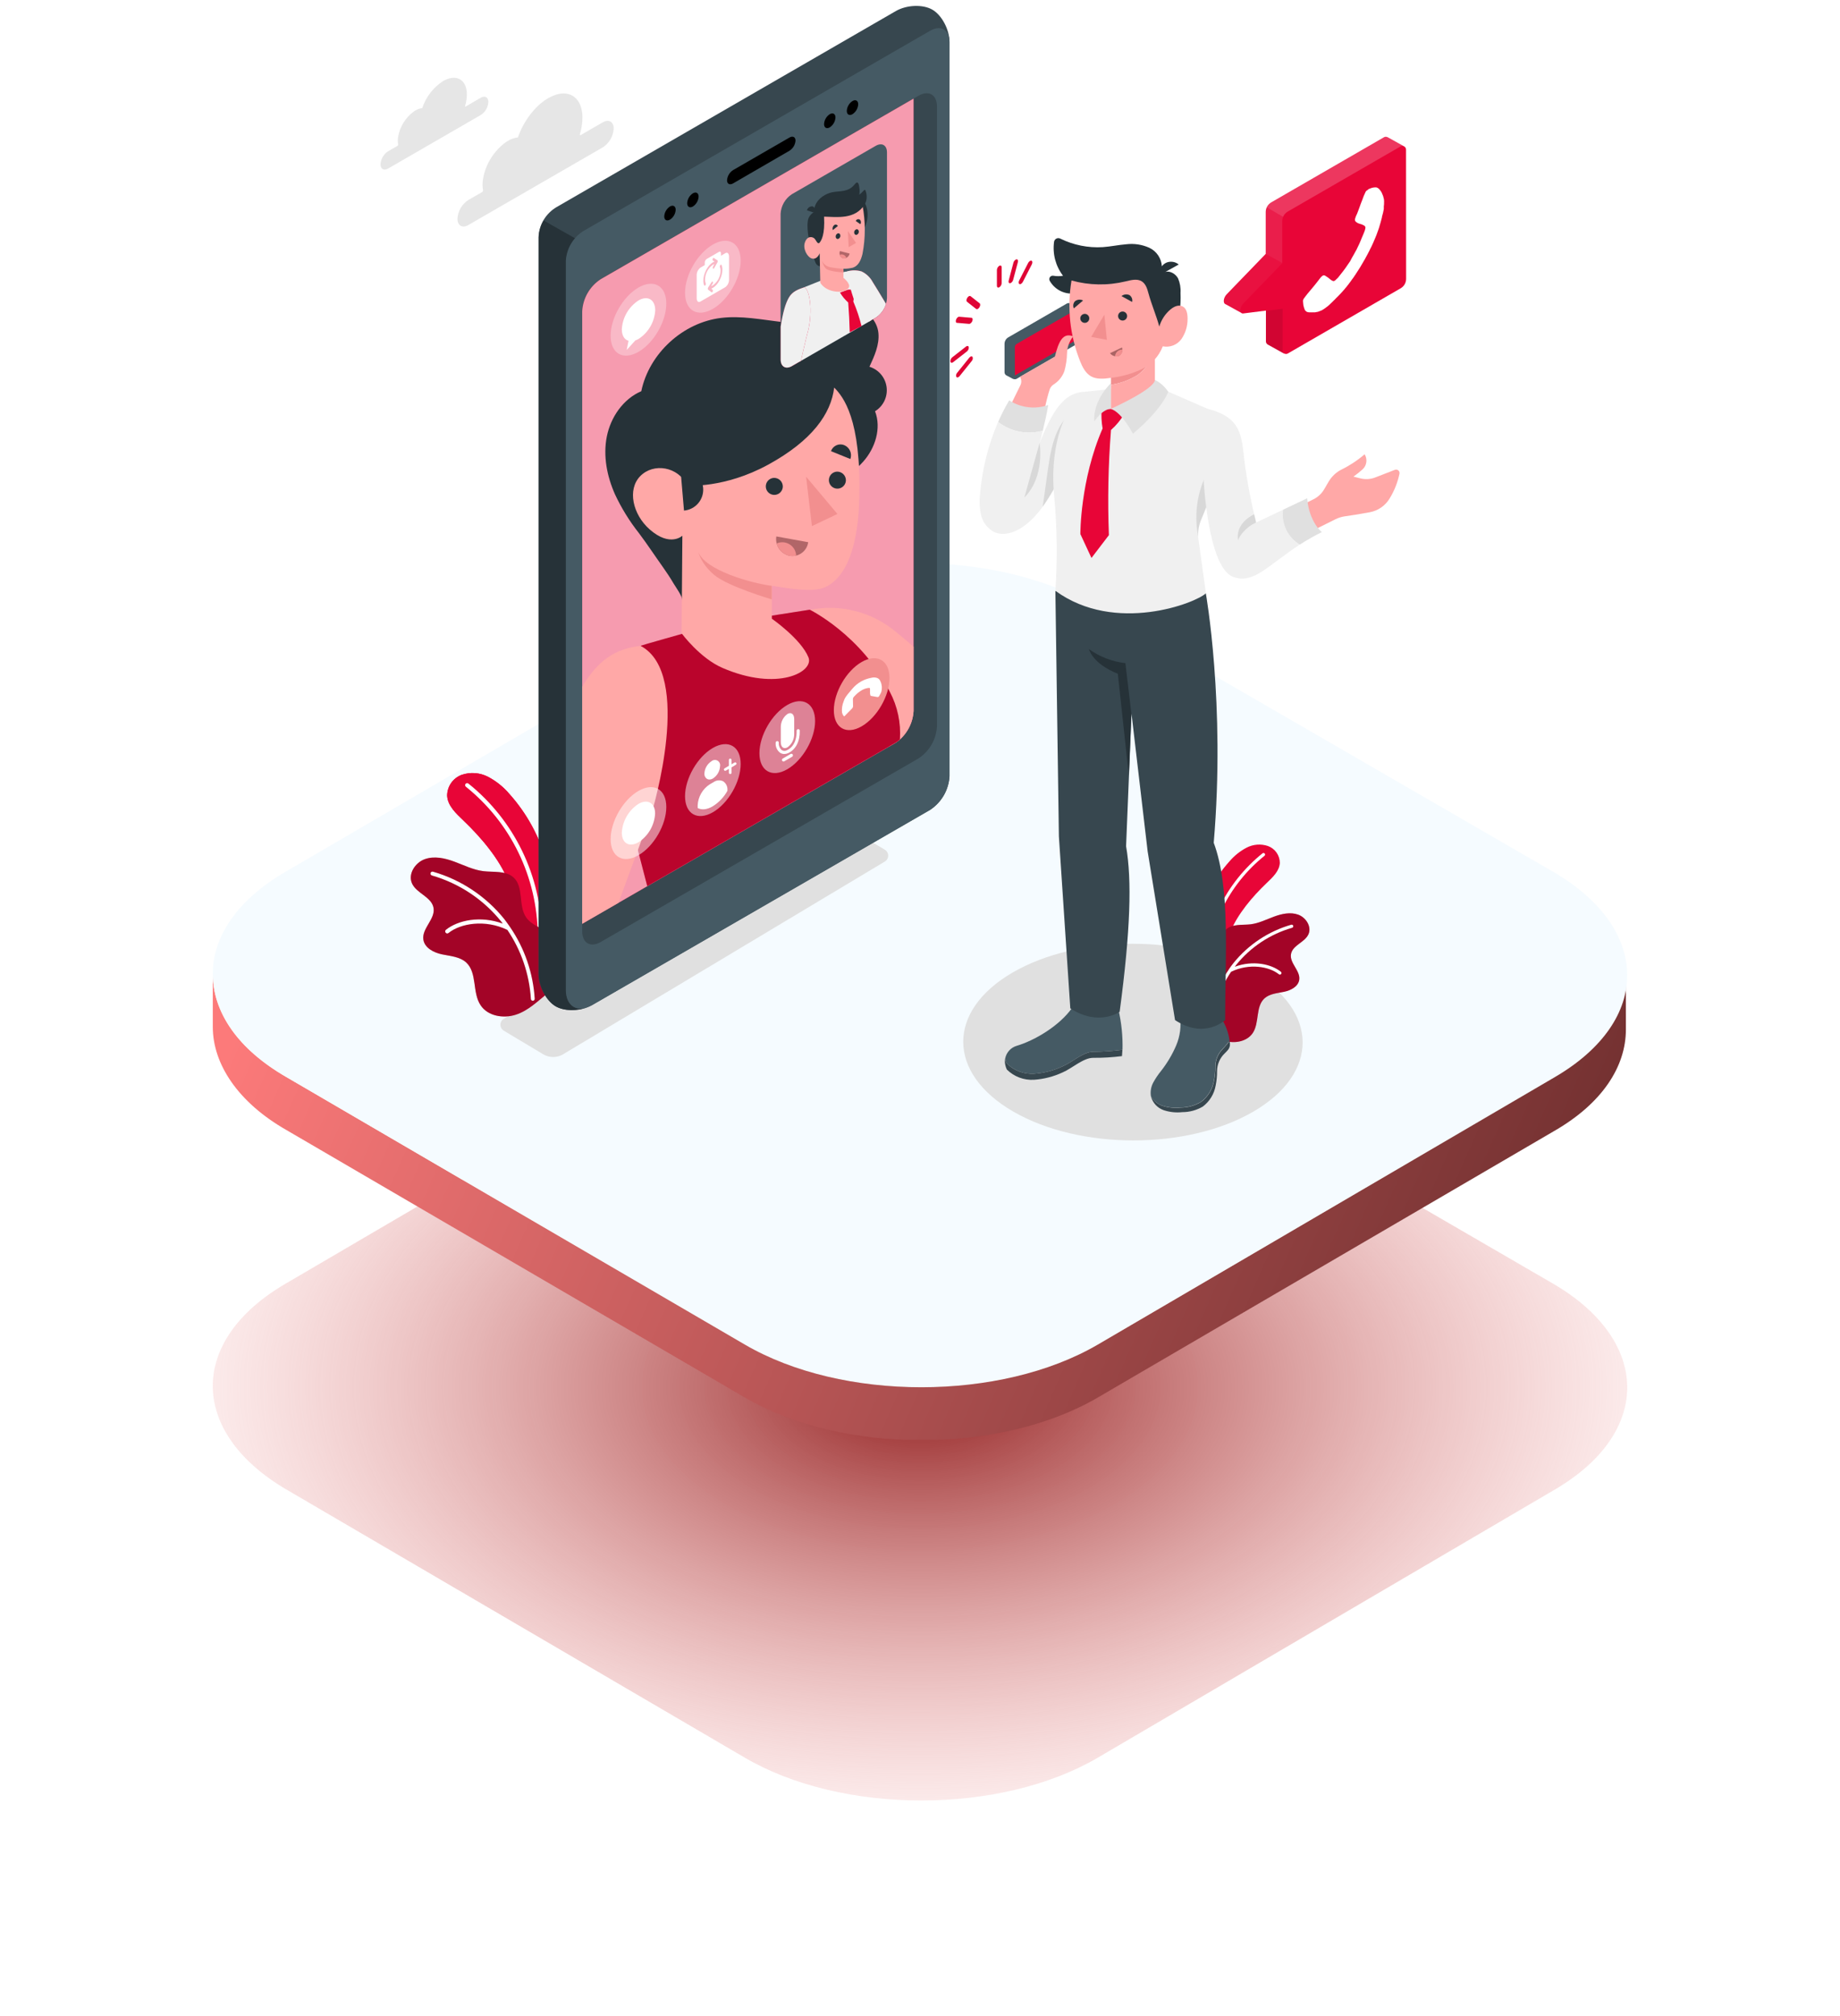 <svg width="294" height="322" viewBox="0 0 294 322" fill="none" xmlns="http://www.w3.org/2000/svg">
<g filter="url(#filter0_f_419_2597)">
<path d="M248.216 205.057C263.787 214.172 263.998 228.798 248.426 237.913L175.408 280.732C159.836 289.847 134.585 289.847 119.013 280.732L45.785 237.913C30.213 228.798 30.002 214.172 45.574 205.057L118.382 162.449C133.953 153.335 159.205 153.335 174.776 162.449L248.216 205.057Z" fill="url(#paint0_radial_419_2597)"/>
</g>
<g clip-path="url(#clip0_419_2597)">
<path d="M248.216 172.039L175.408 214.75C159.836 223.842 134.585 223.842 119.013 214.75L45.784 172.039C37.998 167.599 34 161.679 34 155.547V164.005C34 169.925 37.998 176.057 45.784 180.497L119.013 223.208C134.585 232.3 159.836 232.3 175.408 223.208L248.216 180.708C256.002 176.268 259.79 170.348 259.79 164.427V155.97C259.79 161.679 256.002 167.599 248.216 172.039Z" fill="url(#paint1_linear_419_2597)"/>
<path d="M248.216 139.266C263.787 148.358 263.998 162.947 248.426 172.039L175.407 214.751C159.836 223.843 134.584 223.843 119.013 214.751L45.783 172.039C30.212 162.947 30.001 148.358 45.573 139.266L118.381 96.766C133.953 87.674 159.204 87.674 174.776 96.766L248.216 139.266Z" fill="#F5FBFF"/>
</g>
<path d="M87.609 15.667C85.48 16.898 83.639 19.374 82.754 21.945C82.191 22.008 81.65 22.195 81.168 22.492L80.826 22.702C78.903 24.113 77.597 26.211 77.179 28.56C77.075 29.163 77.075 29.78 77.179 30.384C77.184 30.442 77.173 30.5 77.147 30.552C77.121 30.604 77.082 30.648 77.033 30.68L74.826 31.943C74.322 32.272 73.903 32.715 73.602 33.236C73.301 33.757 73.127 34.342 73.094 34.943C73.094 36.046 73.878 36.492 74.84 35.936L96.322 23.532C96.827 23.204 97.248 22.762 97.549 22.24C97.85 21.719 98.023 21.133 98.054 20.532C98.054 19.428 97.27 18.986 96.312 19.542L92.793 21.571C92.683 21.635 92.611 21.571 92.652 21.416C92.974 20.393 93.107 19.319 93.044 18.248C92.811 15.339 90.659 14.145 88.029 15.453C87.878 15.517 87.742 15.59 87.609 15.667Z" fill="#E6E6E6"/>
<path d="M70.819 12.932C69.24 13.953 68.058 15.482 67.468 17.267C67.08 17.31 66.707 17.438 66.374 17.641C66.292 17.687 66.213 17.737 66.137 17.792C64.806 18.764 63.902 20.213 63.616 21.835C63.545 22.25 63.545 22.674 63.616 23.089C63.619 23.129 63.612 23.17 63.594 23.206C63.577 23.242 63.549 23.273 63.515 23.294L61.997 24.17C61.65 24.397 61.36 24.702 61.153 25.062C60.945 25.422 60.825 25.825 60.803 26.239C60.803 27.001 61.345 27.306 62.006 26.923L76.832 18.362C77.18 18.135 77.469 17.829 77.676 17.469C77.884 17.11 78.004 16.706 78.026 16.292C78.026 15.53 77.484 15.225 76.823 15.608L74.416 17.008C74.338 17.053 74.288 17.008 74.315 16.903C74.538 16.196 74.629 15.454 74.584 14.714C74.425 12.709 72.939 11.883 71.111 12.786L70.819 12.932Z" fill="#E6E6E6"/>
<path d="M80.466 164.598L86.789 168.382C87.271 168.672 87.823 168.825 88.385 168.825C88.947 168.825 89.499 168.672 89.98 168.382L141.391 137.596C141.552 137.497 141.684 137.36 141.776 137.196C141.868 137.032 141.916 136.847 141.916 136.659C141.916 136.471 141.868 136.286 141.776 136.122C141.684 135.958 141.552 135.82 141.391 135.722L135.05 131.938C134.568 131.648 134.017 131.495 133.454 131.495C132.892 131.495 132.341 131.648 131.859 131.938L80.466 162.738C80.309 162.837 80.179 162.974 80.089 163.137C79.999 163.3 79.952 163.482 79.952 163.668C79.952 163.854 79.999 164.037 80.089 164.199C80.179 164.362 80.309 164.499 80.466 164.598V164.598Z" fill="#E0E0E0"/>
<path d="M200.133 155.335C210.755 161.471 210.814 171.414 200.26 177.546C189.707 183.678 172.538 183.682 161.915 177.546C151.293 171.41 151.234 161.471 161.788 155.335C172.342 149.199 189.51 149.203 200.133 155.335Z" fill="#E0E0E0"/>
<path d="M74.042 131.045C72.87 129.923 71.525 128.697 71.443 127.074C71.448 126.348 71.674 125.641 72.091 125.047C72.508 124.454 73.096 124.001 73.778 123.751C74.464 123.519 75.191 123.427 75.914 123.482C76.637 123.537 77.341 123.737 77.985 124.07C79.268 124.748 80.411 125.662 81.355 126.764C84.193 129.918 86.247 133.697 87.351 137.794C88.456 141.89 88.578 146.19 87.71 150.343C87.591 150.89 87.409 151.496 86.916 151.756C86.132 152.171 85.239 151.442 84.701 150.735C83.534 149.186 82.653 147.441 82.098 145.583C81.642 144.01 81.842 142.278 81.25 140.796C79.8 137.163 76.832 133.712 74.042 131.045Z" fill="#E80537"/>
<path d="M74.042 131.045C72.87 129.923 71.525 128.697 71.443 127.074C71.448 126.348 71.674 125.641 72.091 125.047C72.508 124.454 73.096 124.001 73.778 123.751C74.464 123.519 75.191 123.427 75.914 123.482C76.637 123.537 77.341 123.737 77.985 124.07C79.268 124.748 80.411 125.662 81.355 126.764C84.193 129.918 86.247 133.697 87.351 137.794C88.456 141.89 88.578 146.19 87.71 150.343C87.591 150.89 87.409 151.496 86.916 151.756C86.132 152.171 85.239 151.442 84.701 150.735C83.534 149.186 82.653 147.441 82.098 145.583C81.642 144.01 81.842 142.278 81.25 140.796C79.8 137.163 76.832 133.712 74.042 131.045Z" fill="#E80537"/>
<path d="M86.232 149.636C86.191 149.636 86.15 149.628 86.112 149.612C86.075 149.596 86.04 149.573 86.011 149.543C85.983 149.514 85.96 149.479 85.945 149.441C85.929 149.403 85.922 149.362 85.922 149.321C85.884 144.772 84.834 140.288 82.848 136.195C80.863 132.102 77.992 128.502 74.443 125.656C74.409 125.63 74.38 125.597 74.359 125.56C74.337 125.523 74.324 125.482 74.319 125.439C74.314 125.397 74.317 125.354 74.329 125.313C74.341 125.271 74.361 125.233 74.388 125.2C74.415 125.167 74.448 125.139 74.485 125.118C74.522 125.098 74.563 125.085 74.606 125.08C74.648 125.075 74.691 125.079 74.732 125.091C74.773 125.103 74.811 125.123 74.844 125.15C78.468 128.055 81.4 131.731 83.426 135.91C85.453 140.089 86.523 144.667 86.561 149.312C86.562 149.355 86.554 149.398 86.538 149.438C86.522 149.479 86.498 149.515 86.467 149.545C86.436 149.576 86.399 149.6 86.359 149.615C86.319 149.631 86.275 149.638 86.232 149.636V149.636Z" fill="white"/>
<path d="M82.389 162.073C80.415 162.707 77.939 162.292 76.795 160.559C75.427 158.526 76.289 155.39 74.488 153.721C73.481 152.809 71.999 152.709 70.663 152.435C69.328 152.162 67.846 151.419 67.645 150.069C67.381 148.282 69.578 146.796 69.273 145.013C68.967 143.231 66.537 142.707 65.822 141.075C65.17 139.588 66.323 137.788 67.855 137.231C69.387 136.675 71.087 137.058 72.61 137.623C74.133 138.189 75.614 138.936 77.228 139.137C78.842 139.338 80.848 139.014 82.079 140.167C83.729 141.708 82.786 144.649 84.058 146.509C84.915 147.758 86.524 148.191 87.755 149.066C88.52 149.622 89.141 150.353 89.566 151.197C89.991 152.042 90.208 152.976 90.198 153.922C90.157 155.969 89.082 157.45 87.531 158.626C85.89 159.903 84.445 161.416 82.389 162.073Z" fill="#E80537"/>
<path opacity="0.3" d="M82.389 162.073C80.415 162.707 77.939 162.292 76.795 160.559C75.427 158.526 76.289 155.39 74.488 153.721C73.481 152.809 71.999 152.709 70.663 152.435C69.328 152.162 67.846 151.419 67.645 150.069C67.381 148.282 69.578 146.796 69.273 145.013C68.967 143.231 66.537 142.707 65.822 141.075C65.17 139.588 66.323 137.788 67.855 137.231C69.387 136.675 71.087 137.058 72.61 137.623C74.133 138.189 75.614 138.936 77.228 139.137C78.842 139.338 80.848 139.014 82.079 140.167C83.729 141.708 82.786 144.649 84.058 146.509C84.915 147.758 86.524 148.191 87.755 149.066C88.52 149.622 89.141 150.353 89.566 151.197C89.991 152.042 90.208 152.976 90.198 153.922C90.157 155.969 89.082 157.45 87.531 158.626C85.89 159.903 84.445 161.416 82.389 162.073Z" fill="black"/>
<path d="M81.5 148.073L81.477 148.041C81.181 147.612 80.875 147.188 80.565 146.783C77.644 143.163 73.681 140.528 69.213 139.233C69.173 139.217 69.129 139.209 69.085 139.211C69.041 139.213 68.998 139.224 68.959 139.243C68.92 139.263 68.885 139.29 68.857 139.324C68.828 139.357 68.808 139.396 68.796 139.438C68.783 139.481 68.78 139.525 68.786 139.568C68.792 139.612 68.807 139.653 68.83 139.691C68.853 139.728 68.884 139.76 68.92 139.785C68.956 139.81 68.997 139.827 69.04 139.835C73.384 141.093 77.237 143.655 80.077 147.175C80.164 147.284 80.242 147.407 80.328 147.517C76.79 146.217 73.18 146.956 71.256 148.506C71.221 148.532 71.192 148.564 71.171 148.602C71.15 148.639 71.137 148.681 71.132 148.724C71.128 148.767 71.133 148.81 71.146 148.851C71.16 148.892 71.181 148.93 71.21 148.962C71.236 148.997 71.268 149.026 71.305 149.048C71.343 149.069 71.384 149.083 71.427 149.088C71.47 149.092 71.513 149.088 71.555 149.075C71.596 149.062 71.634 149.04 71.666 149.012C73.572 147.476 77.506 146.792 81.071 148.52C83.289 151.793 84.586 155.601 84.828 159.548C84.832 159.627 84.867 159.701 84.925 159.755C84.982 159.809 85.059 159.84 85.138 159.839V159.839C85.179 159.838 85.219 159.828 85.257 159.81C85.294 159.793 85.327 159.768 85.355 159.737C85.382 159.707 85.404 159.671 85.417 159.632C85.431 159.593 85.437 159.552 85.434 159.511C85.181 155.413 83.822 151.46 81.5 148.073Z" fill="white"/>
<path d="M202.389 141.038C203.342 140.126 204.431 139.132 204.495 137.819C204.493 137.23 204.31 136.657 203.972 136.175C203.633 135.693 203.156 135.327 202.603 135.125C202.046 134.935 201.456 134.86 200.869 134.905C200.282 134.95 199.71 135.113 199.188 135.384C198.145 135.931 197.217 136.672 196.453 137.568C194.146 140.128 192.476 143.197 191.579 146.524C190.682 149.851 190.584 153.343 191.292 156.716C191.314 156.942 191.382 157.161 191.494 157.359C191.605 157.557 191.757 157.729 191.94 157.865C192.578 158.202 193.307 157.609 193.736 157.035C194.684 155.777 195.399 154.36 195.847 152.85C196.23 151.578 196.056 150.169 196.535 148.97C197.716 146.007 200.123 143.203 202.389 141.038Z" fill="#E80537"/>
<path d="M192.492 156.124C192.56 156.124 192.625 156.097 192.673 156.049C192.721 156.001 192.748 155.936 192.748 155.869C192.778 152.177 193.631 148.538 195.242 145.217C196.854 141.896 199.185 138.975 202.066 136.666C202.109 136.622 202.135 136.563 202.138 136.501C202.141 136.439 202.121 136.379 202.083 136.33C202.044 136.282 201.989 136.249 201.928 136.238C201.868 136.226 201.805 136.238 201.751 136.27C198.812 138.627 196.434 141.61 194.79 145C193.146 148.391 192.277 152.105 192.246 155.873C192.247 155.938 192.273 156.001 192.319 156.048C192.365 156.094 192.427 156.122 192.492 156.124V156.124Z" fill="white"/>
<path d="M195.614 166.212C197.219 166.728 199.23 166.39 200.173 164.986C201.263 163.336 200.584 160.792 202.042 159.456C202.863 158.713 204.062 158.635 205.147 158.412C206.232 158.189 207.426 157.591 207.595 156.497C207.809 155.043 206.027 153.839 206.278 152.394C206.528 150.949 208.493 150.525 209.077 149.203C209.606 147.995 208.667 146.532 207.426 146.085C206.186 145.638 204.805 145.943 203.57 146.399C202.334 146.855 201.131 147.466 199.822 147.626C198.514 147.785 196.886 147.525 195.888 148.465C194.547 149.714 195.313 152.112 194.279 153.612C193.586 154.624 192.282 154.979 191.283 155.681C190.661 156.132 190.157 156.725 189.812 157.412C189.467 158.098 189.291 158.857 189.3 159.625C189.332 161.284 190.212 162.483 191.461 163.441C192.779 164.453 193.968 165.684 195.614 166.212Z" fill="#E80537"/>
<path opacity="0.3" d="M195.614 166.212C197.219 166.728 199.23 166.39 200.173 164.986C201.263 163.336 200.584 160.792 202.042 159.456C202.863 158.713 204.062 158.635 205.147 158.412C206.232 158.189 207.426 157.591 207.595 156.497C207.809 155.043 206.027 153.839 206.278 152.394C206.528 150.949 208.493 150.525 209.077 149.203C209.606 147.995 208.667 146.532 207.426 146.085C206.186 145.638 204.805 145.943 203.57 146.399C202.334 146.855 201.131 147.466 199.822 147.626C198.514 147.785 196.886 147.525 195.888 148.465C194.547 149.714 195.313 152.112 194.279 153.612C193.586 154.624 192.282 154.979 191.283 155.681C190.661 156.132 190.157 156.725 189.812 157.412C189.467 158.098 189.291 158.857 189.3 159.625C189.332 161.284 190.212 162.483 191.461 163.441C192.779 164.453 193.968 165.684 195.614 166.212Z" fill="black"/>
<path d="M196.339 154.856V154.829C196.581 154.482 196.827 154.14 197.092 153.812C199.465 150.873 202.687 148.736 206.319 147.694C206.384 147.676 206.453 147.684 206.512 147.716C206.571 147.748 206.614 147.803 206.633 147.867C206.642 147.9 206.645 147.933 206.641 147.967C206.637 148 206.626 148.032 206.61 148.061C206.593 148.091 206.571 148.116 206.545 148.137C206.518 148.158 206.488 148.173 206.456 148.182C202.933 149.198 199.809 151.274 197.506 154.127C197.434 154.218 197.37 154.314 197.301 154.405C200.169 153.347 203.096 153.949 204.659 155.207C204.701 155.24 204.732 155.285 204.747 155.336C204.762 155.387 204.76 155.442 204.743 155.492C204.725 155.542 204.692 155.586 204.649 155.616C204.605 155.647 204.553 155.663 204.5 155.663C204.441 155.663 204.385 155.642 204.34 155.604C202.795 154.359 199.604 153.808 196.709 155.207C194.902 157.864 193.842 160.958 193.641 164.165C193.636 164.23 193.607 164.29 193.56 164.334C193.512 164.378 193.45 164.403 193.385 164.403V164.403C193.352 164.401 193.319 164.392 193.289 164.378C193.259 164.363 193.232 164.343 193.21 164.318C193.188 164.293 193.171 164.264 193.161 164.232C193.15 164.2 193.146 164.167 193.148 164.134C193.352 160.809 194.455 157.602 196.339 154.856V154.856Z" fill="white"/>
<path d="M159.668 42.456C159.878 42.333 160.047 42.456 160.047 42.675V45.232C160.04 45.363 160.002 45.49 159.936 45.604C159.87 45.717 159.778 45.813 159.668 45.884C159.459 46.007 159.29 45.884 159.29 45.67V43.112C159.297 42.981 159.335 42.853 159.401 42.739C159.467 42.625 159.558 42.528 159.668 42.456V42.456Z" fill="#E80537"/>
<path d="M154.803 47.316C154.846 47.286 154.897 47.271 154.949 47.271C155.001 47.271 155.052 47.286 155.095 47.316L156.531 48.446C156.668 48.556 156.645 48.843 156.486 49.089C156.426 49.188 156.343 49.271 156.244 49.331C156.201 49.36 156.15 49.376 156.098 49.376C156.046 49.376 155.995 49.36 155.952 49.331L154.516 48.2C154.379 48.09 154.398 47.803 154.562 47.557C154.622 47.459 154.705 47.376 154.803 47.316V47.316Z" fill="#E80537"/>
<path d="M153.117 50.616C153.17 50.592 153.228 50.583 153.286 50.589L155.219 50.757C155.401 50.757 155.465 51.003 155.36 51.272C155.296 51.438 155.181 51.58 155.032 51.678C154.975 51.715 154.908 51.732 154.84 51.728L152.907 51.564C152.729 51.564 152.666 51.318 152.77 51.049C152.832 50.868 152.954 50.715 153.117 50.616V50.616Z" fill="#E80537"/>
<path d="M155.063 56.971C155.195 56.894 155.323 56.898 155.391 56.999C155.436 57.112 155.447 57.237 155.423 57.356C155.398 57.476 155.34 57.586 155.255 57.673L153.331 60.067C153.279 60.133 153.216 60.188 153.144 60.231C153.012 60.309 152.884 60.304 152.811 60.204C152.767 60.09 152.757 59.966 152.781 59.846C152.806 59.727 152.863 59.617 152.948 59.529L154.872 57.136C154.925 57.07 154.99 57.014 155.063 56.971V56.971Z" fill="#E80537"/>
<path d="M154.421 55.307C154.603 55.207 154.763 55.261 154.794 55.453C154.803 55.583 154.779 55.713 154.726 55.832C154.673 55.952 154.591 56.056 154.489 56.137L152.296 57.846L152.232 57.892C152.05 57.997 151.89 57.942 151.858 57.746C151.849 57.616 151.872 57.485 151.925 57.366C151.979 57.246 152.061 57.142 152.164 57.062L154.352 55.353L154.421 55.307Z" fill="#E80537"/>
<path d="M164.569 41.681C164.604 41.656 164.645 41.64 164.687 41.633C164.73 41.626 164.773 41.628 164.815 41.64C164.974 41.704 164.997 41.964 164.865 42.228L163.438 45.014C163.373 45.147 163.272 45.259 163.146 45.337C163.11 45.361 163.07 45.377 163.027 45.384C162.985 45.391 162.942 45.389 162.9 45.378C162.74 45.314 162.718 45.05 162.854 44.786L164.277 42.005C164.34 41.87 164.442 41.758 164.569 41.681V41.681Z" fill="#E80537"/>
<path d="M162.281 41.471C162.321 41.448 162.366 41.432 162.413 41.425C162.609 41.393 162.709 41.585 162.641 41.854L161.884 44.694C161.832 44.897 161.705 45.073 161.528 45.186C161.489 45.211 161.446 45.228 161.401 45.236C161.205 45.269 161.1 45.077 161.173 44.808L161.925 41.968C161.978 41.764 162.105 41.587 162.281 41.471V41.471Z" fill="#E80537"/>
<g opacity="0.2">
<path opacity="0.2" d="M159.668 42.456C159.878 42.333 160.047 42.456 160.047 42.675V45.232C160.04 45.363 160.002 45.49 159.936 45.604C159.87 45.717 159.778 45.813 159.668 45.884C159.459 46.007 159.29 45.884 159.29 45.67V43.112C159.297 42.981 159.335 42.853 159.401 42.739C159.467 42.625 159.558 42.528 159.668 42.456V42.456Z" fill="black"/>
<path opacity="0.2" d="M154.803 47.316C154.846 47.286 154.897 47.271 154.949 47.271C155.001 47.271 155.052 47.286 155.095 47.316L156.531 48.446C156.668 48.556 156.645 48.843 156.486 49.089C156.426 49.188 156.343 49.271 156.244 49.331C156.201 49.36 156.15 49.376 156.098 49.376C156.046 49.376 155.995 49.36 155.952 49.331L154.516 48.2C154.379 48.09 154.398 47.803 154.562 47.557C154.622 47.459 154.705 47.376 154.803 47.316V47.316Z" fill="black"/>
<path opacity="0.2" d="M153.117 50.616C153.17 50.592 153.228 50.583 153.286 50.589L155.219 50.757C155.401 50.757 155.465 51.003 155.36 51.272C155.296 51.439 155.181 51.581 155.032 51.678C154.975 51.715 154.908 51.732 154.84 51.728L152.907 51.564C152.729 51.564 152.666 51.318 152.77 51.049C152.832 50.869 152.954 50.715 153.117 50.616V50.616Z" fill="black"/>
<path opacity="0.2" d="M155.063 56.971C155.195 56.894 155.323 56.898 155.391 56.999C155.436 57.112 155.447 57.237 155.423 57.356C155.398 57.476 155.34 57.586 155.255 57.674L153.331 60.067C153.279 60.133 153.216 60.188 153.144 60.231C153.012 60.309 152.884 60.304 152.811 60.204C152.767 60.09 152.757 59.966 152.781 59.847C152.806 59.727 152.863 59.617 152.948 59.529L154.872 57.136C154.925 57.07 154.99 57.014 155.063 56.971V56.971Z" fill="black"/>
<path opacity="0.2" d="M154.421 55.307C154.603 55.207 154.763 55.261 154.794 55.453C154.803 55.583 154.779 55.713 154.726 55.833C154.673 55.952 154.591 56.056 154.489 56.137L152.296 57.846L152.232 57.892C152.05 57.997 151.89 57.942 151.858 57.746C151.849 57.616 151.872 57.485 151.925 57.366C151.979 57.247 152.061 57.142 152.164 57.062L154.352 55.353L154.421 55.307Z" fill="black"/>
<path opacity="0.2" d="M164.569 41.681C164.604 41.656 164.645 41.64 164.687 41.633C164.73 41.626 164.773 41.628 164.815 41.64C164.974 41.704 164.997 41.964 164.865 42.228L163.438 45.014C163.373 45.147 163.272 45.259 163.146 45.337C163.11 45.361 163.07 45.377 163.027 45.384C162.985 45.391 162.942 45.389 162.9 45.378C162.74 45.315 162.718 45.05 162.854 44.786L164.277 42.005C164.34 41.87 164.442 41.758 164.569 41.681V41.681Z" fill="black"/>
<path opacity="0.2" d="M162.281 41.471C162.321 41.448 162.366 41.432 162.413 41.425C162.609 41.393 162.709 41.585 162.641 41.854L161.884 44.694C161.832 44.897 161.705 45.073 161.528 45.186C161.489 45.211 161.446 45.228 161.401 45.237C161.205 45.269 161.1 45.077 161.173 44.808L161.925 41.968C161.978 41.764 162.105 41.587 162.281 41.471V41.471Z" fill="black"/>
</g>
<path d="M160.871 169.86C161.441 170.421 162.121 170.857 162.87 171.139C163.618 171.421 164.418 171.543 165.216 171.496C166.807 171.387 168.363 170.983 169.807 170.306C171.279 169.686 173.121 167.954 174.712 167.986C176.266 167.974 177.817 167.866 179.358 167.662C179.414 165.493 179.192 163.325 178.697 161.211L171.279 161.011C169.278 163.824 165.385 166.162 162.44 167.038C161.984 167.175 161.573 167.433 161.252 167.784C160.931 168.136 160.711 168.568 160.616 169.034C160.614 169.051 160.614 169.068 160.616 169.085C160.669 169.352 160.755 169.613 160.871 169.86Z" fill="#455A64"/>
<path d="M174.713 167.986C173.122 167.954 171.28 169.686 169.807 170.306C168.364 170.983 166.807 171.386 165.216 171.496C164.418 171.543 163.619 171.421 162.87 171.139C162.122 170.857 161.441 170.421 160.872 169.859C160.755 169.613 160.669 169.352 160.616 169.084C160.614 169.068 160.614 169.051 160.616 169.034C160.546 169.368 160.546 169.713 160.616 170.046C160.669 170.314 160.755 170.574 160.872 170.821C161.44 171.384 162.121 171.821 162.87 172.103C163.618 172.385 164.418 172.506 165.216 172.458C166.807 172.35 168.363 171.948 169.807 171.273C171.28 170.653 173.122 168.92 174.713 168.952C176.237 168.963 177.76 168.872 179.272 168.679C179.308 168.341 179.331 167.999 179.345 167.662C177.809 167.865 176.262 167.973 174.713 167.986V167.986Z" fill="#37474F"/>
<path d="M194.202 170.329C194.208 171.103 194.133 171.877 193.979 172.636C193.744 173.976 193.009 175.177 191.922 175.996C190.933 176.584 189.805 176.898 188.654 176.907C187.647 177.015 186.629 176.906 185.668 176.588C184.933 176.317 184.314 175.8 183.917 175.125C183.917 175.125 183.917 175.152 183.917 175.166C184.056 175.659 184.311 176.112 184.662 176.486C185.013 176.86 185.448 177.143 185.932 177.313C186.895 177.632 187.915 177.739 188.923 177.628C190.071 177.627 191.197 177.32 192.187 176.739C193.276 175.921 194.012 174.717 194.243 173.374C194.397 172.617 194.472 171.845 194.466 171.072C194.469 170.545 194.577 170.025 194.785 169.541C194.992 169.057 195.295 168.619 195.674 168.255C195.86 168.079 196.035 167.894 196.199 167.698C196.317 167.56 196.406 167.4 196.462 167.227C196.518 167.054 196.538 166.872 196.522 166.691C196.522 166.55 196.495 166.408 196.477 166.271C196.208 166.6 195.565 167.375 195.401 167.53C195.026 167.894 194.727 168.328 194.521 168.809C194.315 169.29 194.207 169.806 194.202 170.329V170.329Z" fill="#37474F"/>
<path d="M188.53 162.283C188.77 163.872 188.563 165.496 187.933 166.974C187.31 168.429 186.499 169.796 185.521 171.041C185.041 171.629 184.617 172.261 184.254 172.928C183.902 173.597 183.778 174.362 183.898 175.107C184.296 175.783 184.914 176.3 185.649 176.571C186.61 176.889 187.628 176.998 188.635 176.89C189.786 176.881 190.914 176.566 191.904 175.978C192.99 175.159 193.725 173.958 193.96 172.618C194.114 171.859 194.189 171.086 194.183 170.311C194.186 169.785 194.294 169.265 194.501 168.781C194.707 168.297 195.009 167.86 195.387 167.494C195.551 167.339 196.194 166.582 196.463 166.236C196.317 165.086 195.94 163.977 195.355 162.976L188.53 162.283Z" fill="#455A64"/>
<path d="M168.631 94.355L169.192 133.589L171.015 161.052C175.574 164.015 178.902 161.594 178.902 161.594C180.639 148.583 180.872 140.582 179.928 135.152L180.794 113.981L183.374 135.978L187.751 162.926C192.442 166.044 195.757 162.926 195.757 162.926C195.757 152.951 196.623 141.799 193.933 134.605C195.825 112.381 192.67 94.765 192.67 94.765L168.631 94.355Z" fill="#37474F"/>
<path d="M179.818 105.911L180.775 113.999L180.369 123.914L178.61 107.612C174.507 105.975 173.996 103.673 173.996 103.673C175.712 104.906 177.717 105.677 179.818 105.911V105.911Z" fill="#263238"/>
<path d="M172.1 49.007L171.056 48.46H171.033H170.992C170.906 48.42 170.812 48.402 170.718 48.407C170.623 48.412 170.531 48.439 170.45 48.487L161.109 53.88C160.925 53.986 160.773 54.138 160.668 54.322C160.562 54.505 160.507 54.713 160.507 54.924V59.447C160.506 59.541 160.528 59.635 160.57 59.719C160.613 59.803 160.676 59.875 160.753 59.93V59.93C160.789 59.954 160.827 59.974 160.867 59.989L161.879 60.527L161.829 59.702L170.733 54.564C170.916 54.459 171.069 54.306 171.176 54.123C171.282 53.94 171.338 53.732 171.339 53.52V49.581L172.1 49.007Z" fill="#455A64"/>
<path d="M171.804 55.098L162.463 60.491C162.371 60.544 162.266 60.573 162.16 60.573C162.054 60.574 161.949 60.546 161.857 60.494C161.764 60.441 161.688 60.365 161.634 60.273C161.58 60.182 161.551 60.077 161.551 59.971V55.444C161.552 55.233 161.608 55.025 161.713 54.842C161.819 54.659 161.97 54.507 162.153 54.4L171.521 49.007C171.613 48.952 171.718 48.922 171.825 48.921C171.933 48.92 172.038 48.947 172.131 49.001C172.224 49.054 172.301 49.132 172.354 49.225C172.407 49.318 172.434 49.424 172.433 49.531V54.054C172.431 54.268 172.372 54.478 172.261 54.661C172.15 54.845 171.992 54.996 171.804 55.098V55.098Z" fill="#455A64"/>
<path d="M162.157 55.444C162.158 55.339 162.186 55.236 162.239 55.144C162.292 55.053 162.367 54.977 162.458 54.924L171.804 49.531V54.054C171.804 54.16 171.776 54.264 171.723 54.356C171.671 54.448 171.595 54.525 171.503 54.578L162.162 59.967L162.157 55.444Z" fill="#E80537"/>
<path d="M167.741 62.132C167.867 61.835 168.078 61.583 168.348 61.407C169.14 60.91 169.744 60.165 170.066 59.287C170.328 58.349 170.472 57.383 170.495 56.41C170.521 55.431 170.867 54.488 171.48 53.725C169.82 53.055 169.145 54.564 168.544 56.98L162.986 60.171L163.064 60.354C163.144 60.531 163.186 60.724 163.186 60.919C163.186 61.114 163.144 61.307 163.064 61.484L161.445 64.771C162.229 65.332 163.143 65.682 164.101 65.79C165.058 65.898 166.027 65.759 166.916 65.387C167.125 64.286 167.401 63.199 167.741 62.132V62.132Z" fill="#FFA8A7"/>
<path d="M166.62 68.788C166.912 67.607 167.263 66.052 167.491 64.685C166.462 65.044 165.366 65.164 164.285 65.036C163.203 64.908 162.165 64.535 161.249 63.946C160.59 65.061 160 66.215 159.48 67.402C160.48 68.174 161.646 68.702 162.886 68.943C164.125 69.183 165.404 69.13 166.62 68.788Z" fill="#E0E0E0"/>
<path d="M166.105 70.757C166.105 70.757 166.333 69.946 166.62 68.788C165.403 69.129 164.124 69.179 162.884 68.936C161.644 68.693 160.479 68.163 159.481 67.388C157.909 71.03 156.938 74.902 156.604 78.854C156.454 80.008 156.511 81.18 156.773 82.314C156.909 82.881 157.166 83.412 157.525 83.872C157.885 84.331 158.339 84.708 158.856 84.977C160.329 85.651 162.093 85.068 163.415 84.152C165.927 82.428 167.518 79.679 169 77.026L173.043 62.588C170.65 62.852 168.69 64.197 166.105 70.757Z" fill="#F0F0F0"/>
<path opacity="0.1" d="M166.105 70.758C165.156 74.113 163.675 79.47 163.675 79.47C167.048 76.041 166.105 70.758 166.105 70.758Z" fill="black"/>
<path opacity="0.1" d="M172.46 64.722C171.228 65.561 170.196 66.662 169.438 67.945C168.115 70.224 167.728 72.877 167.368 75.476C167.112 77.3 166.859 79.123 166.606 80.947C167.483 79.688 168.286 78.381 169.014 77.031L172.46 64.722Z" fill="black"/>
<path d="M177.37 62.145L173.058 62.601C169.524 65.715 167.701 72.248 168.462 79.469C168.91 84.42 168.966 89.399 168.631 94.359C178.205 101.352 191.166 96.274 192.684 94.755L191.457 85.888C191.381 84.893 191.547 83.893 191.941 82.975C192.852 80.874 194.457 76.743 194.676 73.543C194.813 70.691 194.218 67.852 192.948 65.296L186.68 62.56L177.37 62.145Z" fill="#F0F0F0"/>
<path opacity="0.1" d="M191.941 82.958C192.739 81.107 194.083 77.683 194.539 74.706C193.65 75.244 192.716 75.773 192.342 76.657C191.16 79.515 190.851 82.659 191.453 85.693C191.405 84.756 191.572 83.82 191.941 82.958Z" fill="black"/>
<path fill-rule="evenodd" clip-rule="evenodd" d="M176.175 68.432C175.997 67.397 175.945 66.344 176.02 65.296H177.516L179.667 66.075C179.09 67.05 178.364 67.928 177.516 68.679C177.494 68.681 177.472 68.682 177.451 68.684L177.516 68.697C177.078 74.276 176.967 79.877 177.183 85.469L174.398 89.116L172.624 85.3C172.624 85.3 172.565 76.734 176.175 68.433C176.175 68.432 176.175 68.432 176.175 68.432Z" fill="#E80537"/>
<path d="M177.516 65.296C179.371 65.98 181.021 69.285 181.021 69.285C185.9 65.146 186.661 62.561 186.661 62.561C185.407 60.778 184.039 60.491 184.039 60.491L177.516 65.296Z" fill="#E0E0E0"/>
<path d="M177.516 65.296C176.099 65.337 174.845 67.311 174.845 67.311C174.617 63.856 177.516 61.193 177.516 61.193V65.296Z" fill="#E0E0E0"/>
<path d="M184.153 56.62L177.516 58.991V61.448C179.009 61.236 180.442 60.716 181.724 59.921C182.87 59.113 183.723 57.955 184.153 56.62Z" fill="#F28F8F"/>
<path d="M184.153 56.62C183.723 57.955 182.87 59.114 181.724 59.921C180.442 60.716 179.009 61.236 177.516 61.448V65.296C177.516 65.296 184.532 62.145 184.532 60.664V56.483L184.153 56.62Z" fill="#FFA8A7"/>
<path d="M171.366 46.887C170.628 46.914 169.897 46.737 169.254 46.375C168.61 46.013 168.079 45.48 167.719 44.835C167.672 44.743 167.651 44.64 167.66 44.536C167.669 44.433 167.707 44.334 167.769 44.252C167.831 44.169 167.916 44.105 168.013 44.068C168.109 44.031 168.215 44.022 168.316 44.042C168.824 44.133 169.345 44.133 169.853 44.042C169.268 43.277 168.84 42.404 168.594 41.473C168.349 40.542 168.29 39.571 168.421 38.617C168.438 38.511 168.479 38.41 168.541 38.322C168.604 38.234 168.686 38.162 168.781 38.112C168.877 38.062 168.982 38.035 169.09 38.033C169.198 38.032 169.304 38.055 169.401 38.102C171.515 39.146 173.865 39.617 176.217 39.47C177.471 39.383 178.706 39.114 179.96 39.014C181.214 38.862 182.487 39.056 183.639 39.574C184.209 39.842 184.697 40.258 185.05 40.78C185.403 41.302 185.608 41.909 185.645 42.538C185.788 42.335 185.974 42.166 186.189 42.042C186.403 41.918 186.642 41.841 186.889 41.817C187.148 41.787 187.409 41.809 187.658 41.883C187.908 41.957 188.139 42.08 188.339 42.246C187.614 42.647 186.908 43.048 186.183 43.445C186.926 43.181 187.861 43.76 188.23 44.457C188.543 45.184 188.679 45.974 188.626 46.764C188.671 47.81 188.623 48.858 188.485 49.896C188.348 50.941 187.94 51.931 187.3 52.768C186.737 53.456 185.986 53.965 185.139 54.231C183.987 54.549 182.766 54.51 181.638 54.117C180.51 53.728 179.438 53.194 178.446 52.531C175.92 50.868 173.55 48.979 171.366 46.887V46.887Z" fill="#263238"/>
<path d="M171.207 44.799C170.478 49.136 170.951 53.59 172.574 57.678C172.948 58.621 173.441 59.597 174.321 60.103C175.2 60.609 176.39 60.518 177.443 60.358C179.151 60.173 180.817 59.712 182.376 58.991C183.947 58.251 185.17 56.933 185.791 55.312C186.349 55.426 186.929 55.376 187.459 55.168C187.99 54.96 188.449 54.603 188.781 54.14C189.437 53.178 189.777 52.035 189.753 50.871C189.753 50.133 189.616 49.262 188.95 48.938C188.285 48.615 187.582 48.975 187.058 49.394C186.189 50.113 185.554 51.075 185.235 52.157C184.747 50.361 183.985 48.624 183.498 46.823C183.306 46.112 183.069 45.341 182.449 44.945C181.697 44.461 180.712 44.739 179.841 44.945C176.998 45.631 174.026 45.581 171.207 44.799V44.799Z" fill="#FFA8A7"/>
<path d="M176.454 50.261L174.348 53.807L176.86 54.277L176.454 50.261Z" fill="#F28F8F"/>
<path d="M179.272 55.499L177.361 56.411C177.525 56.628 177.755 56.786 178.017 56.861C178.278 56.935 178.557 56.923 178.811 56.826C179.026 56.688 179.188 56.483 179.271 56.242C179.355 56.001 179.355 55.74 179.272 55.499V55.499Z" fill="#F28F8F"/>
<path opacity="0.3" d="M179.272 55.499L177.361 56.411C177.525 56.628 177.755 56.786 178.017 56.861C178.278 56.935 178.557 56.923 178.811 56.826C179.026 56.688 179.188 56.483 179.271 56.242C179.355 56.001 179.355 55.74 179.272 55.499V55.499Z" fill="black"/>
<path d="M178.154 56.899C178.377 56.944 178.609 56.924 178.82 56.84C178.994 56.74 179.135 56.591 179.225 56.412C179.315 56.233 179.35 56.031 179.326 55.832C179.055 55.832 178.791 55.923 178.578 56.092C178.338 56.296 178.186 56.585 178.154 56.899V56.899Z" fill="#F28F8F"/>
<path d="M180.092 50.402C180.101 50.496 180.092 50.592 180.065 50.683C180.038 50.773 179.993 50.858 179.933 50.931C179.873 51.005 179.799 51.066 179.716 51.111C179.632 51.156 179.541 51.184 179.446 51.193C179.352 51.203 179.257 51.194 179.166 51.166C179.075 51.139 178.991 51.094 178.917 51.035C178.844 50.975 178.783 50.901 178.738 50.817C178.693 50.734 178.665 50.642 178.655 50.548C178.645 50.454 178.654 50.359 178.681 50.268C178.708 50.178 178.753 50.093 178.812 50.02C178.872 49.946 178.946 49.886 179.029 49.841C179.113 49.796 179.204 49.769 179.298 49.759C179.489 49.74 179.679 49.797 179.827 49.917C179.976 50.038 180.071 50.212 180.092 50.402V50.402Z" fill="#263238"/>
<path d="M174.047 50.781C174.06 50.922 174.032 51.065 173.965 51.19C173.897 51.315 173.795 51.418 173.669 51.485C173.544 51.552 173.402 51.58 173.26 51.567C173.119 51.553 172.984 51.498 172.874 51.408C172.764 51.318 172.683 51.197 172.641 51.062C172.599 50.926 172.599 50.781 172.639 50.644C172.68 50.508 172.76 50.387 172.869 50.296C172.978 50.205 173.112 50.148 173.253 50.133C173.444 50.114 173.635 50.172 173.784 50.293C173.933 50.414 174.027 50.59 174.047 50.781V50.781Z" fill="#263238"/>
<path d="M173.058 47.995L171.58 49.253C171.492 49.064 171.463 48.852 171.498 48.646C171.533 48.44 171.63 48.249 171.776 48.1C171.959 47.964 172.175 47.882 172.402 47.864C172.628 47.845 172.856 47.891 173.058 47.995V47.995Z" fill="#263238"/>
<path d="M179.193 47.288C179.759 47.602 180.324 47.917 180.894 48.227C180.943 48.023 180.929 47.809 180.853 47.614C180.777 47.418 180.643 47.25 180.47 47.133C180.263 47.038 180.035 47.003 179.81 47.03C179.584 47.058 179.371 47.147 179.193 47.288Z" fill="#263238"/>
<path d="M207.592 80.874L209.871 79.743C210.585 79.39 211.18 78.835 211.581 78.147L212.297 76.921C212.791 76.081 213.52 75.403 214.394 74.97C215.708 74.324 216.934 73.512 218.041 72.554V72.554C218.273 72.924 218.371 73.362 218.317 73.795C218.264 74.229 218.064 74.631 217.749 74.933C217.279 75.365 216.779 75.762 216.254 76.123L217.352 76.401C218.146 76.605 218.983 76.554 219.746 76.256L222.882 75.038C222.972 75.004 223.07 74.994 223.165 75.01C223.26 75.025 223.349 75.066 223.424 75.127C223.498 75.188 223.555 75.267 223.589 75.358C223.623 75.448 223.632 75.545 223.616 75.64C223.327 77.031 222.801 78.362 222.062 79.575C221.722 80.155 221.261 80.655 220.71 81.041C220.159 81.427 219.532 81.691 218.871 81.813C217.27 82.114 215.72 82.351 214.841 82.474C214.336 82.549 213.847 82.703 213.391 82.93L210.026 84.603L207.592 80.874Z" fill="#FFA8A7"/>
<path d="M205.412 84.397C205.014 83.457 204.875 82.428 205.011 81.416L200.698 83.458C199.92 80.32 199.311 77.143 198.874 73.939C198.364 69.613 198.478 66.704 192.911 65.277L192.323 76.675C192.323 76.675 193.007 90.579 196.996 92.12C200.297 93.392 202.626 90.251 207.664 86.996C206.663 86.383 205.877 85.475 205.412 84.397V84.397Z" fill="#F0F0F0"/>
<path opacity="0.1" d="M197.831 86.308C197.981 85.66 199.043 84.179 200.716 83.458C200.716 83.458 200.589 82.952 200.402 82.132C199.536 82.56 197.402 83.869 197.831 86.308Z" fill="black"/>
<path d="M208.868 79.584L205.011 81.407C204.86 82.497 205.033 83.607 205.508 84.599C205.983 85.591 206.739 86.422 207.683 86.987C208.817 86.254 209.992 85.585 211.202 84.986C211.202 84.986 209.151 83.345 208.868 79.584Z" fill="#E0E0E0"/>
<path d="M224.66 23.891C224.66 23.788 224.632 23.687 224.58 23.598C224.528 23.509 224.453 23.436 224.363 23.385V23.385L221.728 21.922H221.705C221.619 21.872 221.522 21.847 221.423 21.847C221.324 21.847 221.226 21.872 221.14 21.922L203.123 32.325C202.856 32.481 202.635 32.704 202.48 32.972C202.326 33.24 202.244 33.543 202.243 33.852V40.55L196.007 47C195.451 47.579 195.391 48.45 195.824 48.587L198.309 49.955C198.353 49.999 198.407 50.032 198.467 50.051C198.526 50.07 198.589 50.075 198.651 50.064L202.271 49.608V54.523C202.27 54.624 202.296 54.724 202.346 54.812C202.397 54.901 202.47 54.974 202.558 55.024L205.175 56.478H205.211H205.239C205.323 56.519 205.417 56.537 205.51 56.533C205.604 56.529 205.695 56.503 205.777 56.456L223.793 46.052C224.062 45.898 224.285 45.676 224.44 45.407C224.594 45.139 224.675 44.835 224.673 44.525L224.66 23.891ZM205.348 34.126L205.289 34.194L205.348 34.126ZM205.179 34.345L205.134 34.409L205.179 34.345ZM204.929 34.933C204.926 34.959 204.926 34.985 204.929 35.01C204.926 34.985 204.926 34.959 204.929 34.933V34.933ZM205.48 34.021C205.5 34.002 205.522 33.983 205.544 33.966C205.522 33.976 205.501 33.987 205.48 33.998V34.021Z" fill="#E80537"/>
<path d="M218.478 30.374C218.398 30.414 218.326 30.47 218.268 30.538C218.222 30.593 218.186 30.657 218.163 30.725C217.967 31.12 217.8 31.528 217.662 31.947C217.511 32.316 217.37 32.685 217.242 33.059C217.208 33.126 217.182 33.196 217.165 33.269C217.121 33.358 217.088 33.451 217.064 33.547C216.982 33.757 216.9 33.962 216.823 34.172C216.791 34.231 216.763 34.286 216.736 34.345C216.655 34.518 216.587 34.698 216.535 34.883C216.501 34.962 216.488 35.048 216.498 35.134C216.507 35.22 216.539 35.301 216.59 35.371C216.787 35.557 217.029 35.689 217.292 35.754L217.361 35.776L217.579 35.836L217.958 36.023L218.031 36.068C218.054 36.1 218.081 36.127 218.104 36.155C218.128 36.188 218.148 36.225 218.163 36.264C218.177 36.326 218.177 36.39 218.163 36.451C218.14 36.542 218.117 36.638 218.099 36.729C218.081 36.82 217.985 37.039 217.931 37.185L217.848 37.386L217.566 38.051C217.47 38.266 217.402 38.443 217.333 38.621C217.267 38.748 217.209 38.879 217.16 39.013L217.064 39.209C216.987 39.373 216.905 39.538 216.827 39.706L216.759 39.852L216.504 40.308L216.408 40.49L216.111 41.01L216.034 41.142L215.742 41.698L215.651 41.835L214.967 42.829L214.694 43.198L214.616 43.303L213.782 44.361L213.463 44.662C213.402 44.734 213.33 44.796 213.248 44.844C213.197 44.876 213.138 44.893 213.078 44.893C213.017 44.893 212.958 44.876 212.907 44.844L212.701 44.739C212.701 44.707 212.674 44.703 212.651 44.698C212.368 44.449 212.063 44.227 211.739 44.033C211.679 43.994 211.608 43.974 211.537 43.974C211.465 43.974 211.394 43.994 211.334 44.033C211.296 44.055 211.261 44.081 211.229 44.11C211.092 44.224 210.974 44.358 210.878 44.507C210.842 44.529 210.814 44.562 210.8 44.602C210.55 44.953 210.271 45.268 210.012 45.605C209.752 45.943 209.533 46.166 209.3 46.458C209.168 46.608 209.041 46.763 208.917 46.914C208.794 47.064 208.639 47.256 208.507 47.443C208.454 47.503 208.407 47.569 208.366 47.639C208.299 47.714 208.249 47.804 208.221 47.901C208.193 47.998 208.186 48.1 208.202 48.2C208.203 48.322 208.213 48.444 208.234 48.564C208.243 48.72 208.275 48.874 208.329 49.02C208.343 49.116 208.371 49.21 208.411 49.298C208.425 49.326 208.44 49.354 208.457 49.38C208.452 49.401 208.452 49.423 208.457 49.444C208.471 49.47 208.488 49.495 208.507 49.517C208.517 49.55 208.535 49.58 208.557 49.606C208.58 49.632 208.608 49.653 208.639 49.667C208.682 49.725 208.738 49.77 208.804 49.8L208.917 49.845H208.995L209.091 49.882H209.136C209.189 49.893 209.243 49.893 209.296 49.882C209.308 49.889 209.321 49.892 209.335 49.892C209.348 49.892 209.362 49.889 209.373 49.882C209.439 49.898 209.508 49.898 209.574 49.882C209.646 49.898 209.721 49.898 209.793 49.882C209.865 49.893 209.939 49.893 210.012 49.882H210.144C210.248 49.871 210.35 49.85 210.449 49.818H210.499L210.609 49.791C210.637 49.786 210.663 49.775 210.686 49.759L210.8 49.718C210.915 49.684 211.026 49.642 211.133 49.59L211.224 49.544L211.297 49.503C211.362 49.468 211.424 49.428 211.484 49.385C211.558 49.342 211.63 49.294 211.698 49.243C211.78 49.188 211.86 49.129 211.936 49.066C212.002 49.02 212.071 48.97 212.141 48.915L212.223 48.842L212.264 48.806L212.378 48.71C212.496 48.608 212.608 48.5 212.715 48.386C212.804 48.315 212.886 48.235 212.961 48.149C212.99 48.129 213.013 48.102 213.03 48.072C213.193 47.931 213.345 47.779 213.486 47.616C213.608 47.509 213.723 47.395 213.832 47.274C213.924 47.193 214.009 47.104 214.087 47.01L214.229 46.864C214.271 46.832 214.307 46.791 214.334 46.745C214.356 46.733 214.373 46.714 214.384 46.69L214.461 46.617C214.503 46.571 214.543 46.522 214.58 46.472C214.662 46.389 214.74 46.303 214.812 46.212L214.885 46.121L214.958 46.029C215.103 45.87 215.238 45.703 215.364 45.528C215.431 45.462 215.49 45.386 215.537 45.304C215.622 45.209 215.7 45.107 215.77 44.999C215.887 44.854 215.995 44.702 216.093 44.543C216.157 44.461 216.184 44.42 216.216 44.384L216.298 44.265C216.358 44.183 216.408 44.101 216.463 44.014L216.567 43.873C216.6 43.825 216.631 43.774 216.659 43.723C216.727 43.638 216.787 43.546 216.836 43.449C216.923 43.333 217.002 43.211 217.073 43.084C217.1 43.05 217.125 43.013 217.146 42.975C217.159 42.958 217.169 42.939 217.178 42.92L217.21 42.861L217.288 42.752C217.361 42.638 217.429 42.524 217.493 42.401L217.584 42.25L217.871 41.753C217.912 41.706 217.944 41.652 217.967 41.594C218.04 41.475 218.108 41.356 218.177 41.229C218.177 41.188 218.218 41.147 218.241 41.106C218.279 41.05 218.311 40.991 218.336 40.928L218.582 40.472C218.623 40.385 218.669 40.303 218.71 40.217C218.78 40.102 218.84 39.982 218.888 39.857C219.084 39.496 219.257 39.132 219.417 38.758L219.49 38.589C219.558 38.459 219.616 38.323 219.663 38.184C219.85 37.765 220.016 37.338 220.16 36.902L220.201 36.793C220.296 36.547 220.377 36.296 220.442 36.041C220.543 35.731 220.625 35.425 220.702 35.129C220.73 35.029 220.757 34.928 220.78 34.824C220.801 34.795 220.811 34.759 220.807 34.723C220.809 34.699 220.809 34.675 220.807 34.65L220.844 34.514C220.956 34.143 221.044 33.765 221.108 33.383V33.324C221.116 33.291 221.116 33.256 221.108 33.223C221.108 33.223 221.108 33.182 221.108 33.164C221.108 33.146 221.108 33.091 221.108 33.059C221.106 33.021 221.106 32.983 221.108 32.945C221.137 32.784 221.151 32.621 221.149 32.457C221.149 32.394 221.149 32.325 221.149 32.257C221.161 32.211 221.161 32.162 221.149 32.115C221.149 32.093 221.149 32.065 221.149 32.038C221.148 31.895 221.123 31.753 221.076 31.619C221.04 31.416 220.976 31.22 220.885 31.035C220.779 30.736 220.611 30.462 220.392 30.233C220.335 30.148 220.254 30.081 220.16 30.041C220.16 30.041 220.137 30.005 220.11 30.009C220.034 29.952 219.94 29.923 219.845 29.927C219.558 29.916 219.273 29.966 219.006 30.073L218.911 30.114C218.828 30.135 218.749 30.165 218.674 30.205L218.628 30.233C218.605 30.301 218.537 30.328 218.478 30.374Z" fill="white"/>
<path opacity="0.1" d="M204.942 56.014C204.942 56.113 204.967 56.212 205.016 56.299C205.064 56.386 205.135 56.459 205.22 56.51L202.604 55.056C202.515 55.006 202.442 54.933 202.392 54.844C202.341 54.756 202.315 54.656 202.316 54.555V49.64L204.947 49.316L204.942 56.014Z" fill="black"/>
<path opacity="0.2" d="M203.123 32.325L221.145 21.922C221.231 21.872 221.328 21.847 221.427 21.847C221.527 21.847 221.624 21.872 221.71 21.922H221.733L224.368 23.385C224.279 23.335 224.178 23.308 224.076 23.308C223.974 23.308 223.873 23.335 223.784 23.385L205.763 33.789C205.428 33.98 205.166 34.277 205.015 34.632L202.398 33.123C202.55 32.788 202.804 32.508 203.123 32.325V32.325Z" fill="white"/>
<path opacity="0.1" d="M202.262 40.559V33.862C202.262 33.614 202.314 33.368 202.417 33.142L205.015 34.632C204.928 34.848 204.883 35.079 204.883 35.312V42.009L202.262 40.559Z" fill="white"/>
<path opacity="0.05" d="M196.025 47L202.262 40.559L204.902 42.027L198.665 48.473C198.182 48.974 198.072 49.69 198.328 49.968L195.843 48.601C195.41 48.45 195.469 47.579 196.025 47Z" fill="white"/>
<path d="M143.15 1.76L88.972 33.053C88.115 33.547 87.397 34.25 86.885 35.096C86.374 35.943 86.085 36.905 86.046 37.894V155.547C86.046 157.533 87.271 159.849 88.78 160.722C90.289 161.596 92.906 161.496 94.633 160.505L148.602 129.346C149.505 128.755 150.258 127.96 150.798 127.024C151.338 126.089 151.651 125.04 151.712 123.962V6.714C151.712 4.733 150.487 2.417 148.974 1.543C147.46 0.669 144.868 0.769 143.15 1.76Z" fill="#37474F"/>
<path d="M93.91 160.877C92.237 161.525 90.114 161.492 88.809 160.739C87.3 159.865 86.075 157.549 86.075 155.564V37.877C86.107 36.936 86.377 36.018 86.861 35.21L91.899 38.07C91.027 39.084 90.517 40.359 90.448 41.694V158.089C90.427 160.476 91.936 161.609 93.91 160.877Z" fill="#263238"/>
<path d="M93.153 36.932C92.356 37.455 91.692 38.157 91.216 38.983C90.739 39.808 90.463 40.734 90.41 41.686V158.089C90.41 160.768 92.308 161.851 94.629 160.526L148.605 129.363C149.509 128.772 150.261 127.976 150.802 127.041C151.342 126.106 151.655 125.057 151.716 123.978V6.714C151.716 4.741 150.315 3.93 148.605 4.921L93.153 36.932Z" fill="#455A64"/>
<path d="M95.983 44.612C95.123 45.173 94.407 45.928 93.893 46.818C93.38 47.707 93.083 48.704 93.027 49.73V148.745C93.027 150.631 94.353 151.396 95.983 150.455L146.758 121.136C147.617 120.573 148.332 119.817 148.846 118.927C149.359 118.038 149.656 117.04 149.713 116.014V16.999C149.713 15.122 148.384 14.357 146.758 15.293L95.983 44.612Z" fill="#37474F"/>
<path d="M145.972 113.552V15.749L95.983 44.596C95.123 45.156 94.407 45.912 93.893 46.801C93.38 47.69 93.083 48.688 93.027 49.713V147.541L143.016 118.694C143.878 118.129 144.594 117.369 145.108 116.476C145.621 115.583 145.917 114.581 145.972 113.552V113.552Z" fill="#E80537"/>
<path opacity="0.6" d="M145.972 113.552V15.749L95.983 44.596C95.123 45.156 94.407 45.912 93.893 46.801C93.38 47.69 93.083 48.688 93.027 49.713V147.541L143.016 118.694C143.878 118.129 144.594 117.369 145.108 116.476C145.621 115.583 145.917 114.581 145.972 113.552V113.552Z" fill="white"/>
<path d="M117.138 27.166L126.139 21.97C126.674 21.66 127.109 21.878 127.109 22.463C127.085 22.789 126.984 23.105 126.816 23.385C126.647 23.666 126.416 23.902 126.139 24.077L117.138 29.29C116.603 29.604 116.168 29.382 116.168 28.801C116.189 28.471 116.288 28.151 116.456 27.867C116.625 27.583 116.859 27.343 117.138 27.166V27.166Z" fill="black"/>
<path d="M132.581 18.237C133.083 17.948 133.493 18.182 133.493 18.763C133.475 19.08 133.384 19.388 133.225 19.662C133.067 19.937 132.846 20.17 132.581 20.344C132.075 20.632 131.67 20.398 131.67 19.817C131.687 19.5 131.778 19.192 131.937 18.918C132.095 18.643 132.316 18.41 132.581 18.237V18.237Z" fill="black"/>
<path d="M136.214 16.134C136.716 15.841 137.126 16.075 137.126 16.661C137.108 16.977 137.017 17.284 136.858 17.558C136.7 17.831 136.479 18.064 136.214 18.237C135.712 18.529 135.303 18.295 135.303 17.71C135.32 17.394 135.411 17.087 135.57 16.813C135.728 16.539 135.949 16.306 136.214 16.134V16.134Z" fill="black"/>
<path d="M107.045 32.982C107.551 32.689 107.961 32.927 107.961 33.508C107.944 33.825 107.852 34.133 107.693 34.407C107.534 34.681 107.312 34.913 107.045 35.084C106.543 35.377 106.134 35.143 106.134 34.562C106.15 34.245 106.242 33.937 106.4 33.663C106.558 33.388 106.779 33.154 107.045 32.982V32.982Z" fill="black"/>
<path d="M110.711 30.874C111.217 30.586 111.627 30.82 111.627 31.401C111.61 31.718 111.518 32.026 111.36 32.3C111.201 32.575 110.981 32.808 110.715 32.981C110.21 33.274 109.8 33.036 109.8 32.455C109.817 32.138 109.909 31.831 110.067 31.556C110.226 31.282 110.446 31.048 110.711 30.874V30.874Z" fill="black"/>
<path d="M145.971 103.289V113.561C145.87 115.306 145.086 116.942 143.788 118.114C143.551 118.329 143.292 118.52 143.015 118.682L142.066 119.221C137.768 115.643 134.507 112.904 134.507 112.904C127.107 104.167 127.96 97.582 128.863 97.507C128.968 97.507 129.148 97.457 129.398 97.403C131.792 96.924 134.262 96.987 136.629 97.585C138.995 98.183 141.198 99.302 143.078 100.86C143.792 101.424 144.783 102.269 145.971 103.289Z" fill="#FFA8A7"/>
<path d="M143.789 118.105C143.552 118.32 143.292 118.511 143.016 118.673L142.067 119.221L103.42 141.533C102.208 136.893 100.21 129.204 100.185 129.066C100.185 128.995 104.553 122.469 104.85 114.852C105.147 107.235 103.027 103.894 102.342 103.146C102.651 103.021 109.541 101.081 109.541 101.081L123.279 98.338L129.382 97.381C129.382 97.381 137.66 101.436 142.18 110.5C143.411 112.836 143.968 115.469 143.789 118.105V118.105Z" fill="#E80537"/>
<path opacity="0.2" d="M143.789 118.105C143.552 118.32 143.292 118.511 143.016 118.673L142.067 119.221L103.42 141.533C102.208 136.893 100.21 129.204 100.185 129.066C100.185 128.995 104.553 122.469 104.85 114.852C105.147 107.235 103.027 103.894 102.342 103.146C102.651 103.021 109.541 101.081 109.541 101.081L123.279 98.338L129.382 97.381C129.382 97.381 137.66 101.436 142.18 110.5C143.411 112.836 143.968 115.469 143.789 118.105V118.105Z" fill="black"/>
<path d="M102.35 103.151C98.219 103.61 95.452 105.58 93.019 109.706V147.537L98.817 144.192L104.206 129.56C104.206 129.56 110.845 107.628 102.35 103.151Z" fill="#FFA8A7"/>
<path d="M108.993 95.889C109.139 95.374 107.923 93.698 107.651 93.234C107.12 92.323 106.535 91.441 105.924 90.579C104.632 88.765 103.416 86.909 102.086 85.144C100.58 83.239 99.3 81.165 98.269 78.965C96.986 76.081 96.342 72.832 96.957 69.734C97.571 66.636 99.566 63.731 102.467 62.481C103.721 56.448 109.114 51.507 115.239 50.775C121.581 50.014 128.299 53.371 134.42 50.532C135.181 50.177 135.921 49.696 136.757 49.625C138.626 49.437 140.181 51.323 140.356 53.196C140.532 55.069 139.713 56.875 138.922 58.576C139.645 58.799 140.288 59.225 140.775 59.804C141.261 60.383 141.57 61.091 141.664 61.841C141.759 62.591 141.635 63.353 141.307 64.034C140.979 64.716 140.462 65.288 139.817 65.683C140.866 68.413 139.838 71.62 137.877 73.785C135.917 75.951 133.166 77.239 130.394 78.171C127.622 79.103 124.746 79.747 122.066 80.905C118.922 82.292 116.122 84.353 113.863 86.943C111.603 89.532 109.941 92.586 108.993 95.889V95.889Z" fill="#263238"/>
<path d="M133.287 61.899C134.725 63.363 137.626 66.87 137.304 79.605C137.028 90.399 133.542 93.058 131.765 93.819C129.988 94.58 126.619 94.107 123.328 93.551V98.819C123.328 98.819 127.998 102.059 129.181 105.002C130.093 107.302 124.273 110.496 115.439 106.675C111.827 105.119 108.909 101.152 108.909 101.152L109.03 85.562C109.03 85.562 107.086 87.439 103.809 84.559C101.1 82.18 100.192 78.179 102.312 76.034C104.432 73.89 108.341 74.487 109.837 77.552C109.837 77.552 115.753 78.041 122.756 74.207C129.758 70.374 132.793 66.08 133.287 61.899Z" fill="#FFA8A7"/>
<path d="M125.08 77.677C125.081 77.944 125.004 78.204 124.858 78.427C124.713 78.65 124.505 78.826 124.26 78.931C124.016 79.037 123.746 79.069 123.483 79.022C123.221 78.975 122.978 78.853 122.785 78.669C122.592 78.486 122.457 78.25 122.397 77.99C122.337 77.731 122.355 77.459 122.448 77.21C122.541 76.96 122.705 76.743 122.92 76.586C123.136 76.43 123.392 76.339 123.658 76.327C123.841 76.321 124.022 76.351 124.193 76.416C124.364 76.481 124.52 76.579 124.652 76.704C124.784 76.83 124.89 76.981 124.964 77.148C125.037 77.315 125.077 77.495 125.08 77.677V77.677Z" fill="#263238"/>
<path d="M124.043 85.676L129.135 86.6C129.09 86.939 128.976 87.265 128.802 87.559C128.628 87.853 128.396 88.109 128.12 88.311C127.845 88.514 127.531 88.659 127.199 88.737C126.866 88.816 126.521 88.827 126.184 88.769C125.496 88.631 124.888 88.232 124.489 87.655C124.09 87.078 123.93 86.368 124.043 85.676V85.676Z" fill="#B16668"/>
<path d="M126.179 88.769C126.522 88.83 126.874 88.818 127.212 88.736C127.187 88.163 126.943 87.623 126.529 87.226C126.115 86.83 125.565 86.608 124.992 86.608C124.685 86.607 124.382 86.671 124.102 86.796C124.224 87.288 124.484 87.736 124.852 88.086C125.221 88.435 125.681 88.672 126.179 88.769Z" fill="#F28F8F"/>
<path d="M135.874 73.313L132.776 72.059C132.848 71.853 132.96 71.664 133.107 71.503C133.254 71.342 133.432 71.213 133.63 71.123C133.828 71.033 134.043 70.984 134.26 70.98C134.478 70.975 134.694 71.015 134.896 71.097C135.312 71.27 135.646 71.597 135.828 72.009C136.01 72.422 136.027 72.888 135.874 73.313Z" fill="#263238"/>
<path d="M135.16 76.674C135.162 76.94 135.086 77.201 134.941 77.425C134.796 77.648 134.588 77.824 134.344 77.93C134.1 78.037 133.83 78.069 133.567 78.023C133.305 77.978 133.062 77.856 132.868 77.673C132.675 77.49 132.539 77.254 132.478 76.995C132.417 76.736 132.434 76.464 132.527 76.214C132.619 75.964 132.782 75.747 132.997 75.59C133.212 75.432 133.468 75.341 133.734 75.328C133.916 75.322 134.098 75.353 134.268 75.417C134.438 75.482 134.594 75.58 134.727 75.705C134.859 75.83 134.965 75.98 135.04 76.146C135.114 76.312 135.155 76.492 135.16 76.674V76.674Z" fill="#263238"/>
<path d="M128.797 76.127L129.733 84.028L133.805 82.089L128.797 76.127Z" fill="#F28F8F"/>
<path d="M123.307 93.569C119.838 93.109 112.697 91.039 111.602 88.213C111.602 88.213 111.965 89.99 114.11 91.821C116.255 93.652 123.307 95.73 123.307 95.73V93.569Z" fill="#F28F8F"/>
<path d="M109.29 81.549C109.729 81.511 110.157 81.388 110.549 81.185C110.94 80.983 111.288 80.705 111.572 80.368C111.856 80.031 112.071 79.642 112.205 79.222C112.338 78.802 112.388 78.359 112.351 77.92C112.313 77.481 112.19 77.053 111.987 76.662C111.785 76.27 111.507 75.922 111.17 75.638C110.833 75.354 110.443 75.139 110.023 75.005C109.603 74.872 109.161 74.822 108.722 74.86L109.29 81.549Z" fill="#263238"/>
<path d="M137.677 116.006C140.136 114.584 142.126 111.139 142.126 108.301C142.126 105.462 140.136 104.316 137.677 105.734C135.219 107.151 133.233 110.6 133.233 113.434C133.233 116.269 135.223 117.423 137.677 116.006Z" fill="#F28F8F"/>
<path fill-rule="evenodd" clip-rule="evenodd" d="M135.156 114.158C135.302 114.015 135.992 113.321 136.121 113.183C136.187 113.122 136.238 113.047 136.269 112.962C136.3 112.878 136.311 112.788 136.301 112.699C136.301 112.469 136.28 111.862 136.28 111.691C136.279 111.607 136.295 111.524 136.329 111.448C136.363 111.371 136.414 111.303 136.477 111.248C136.838 110.841 137.261 110.494 137.731 110.219C138.083 110.018 138.476 109.896 138.881 109.864C139.023 109.864 139.019 110.01 139.014 110.157C139.01 110.303 139.014 110.47 139.014 110.625C139.014 110.671 139.014 110.708 139.014 110.746C139.023 110.828 139.037 110.909 139.056 110.989C139.077 111.122 139.144 111.152 139.211 111.156C139.278 111.16 139.905 111.281 140.164 111.323C140.423 111.365 140.474 111.177 140.532 111.064C140.591 110.951 140.662 110.834 140.729 110.709C140.829 110.51 140.883 110.291 140.887 110.069C140.951 109.531 140.819 108.988 140.515 108.539C140.423 108.429 140.305 108.343 140.173 108.288C139.863 108.183 139.53 108.173 139.215 108.259C138.046 108.467 136.985 109.074 136.213 109.977C134.855 111.52 134.959 111.649 134.8 112.021C134.569 112.585 134.478 113.196 134.537 113.802C134.654 114.22 134.825 114.408 134.888 114.404C134.951 114.4 135.014 114.308 135.156 114.158Z" fill="white"/>
<path opacity="0.5" d="M125.791 122.866C128.245 121.448 130.239 117.999 130.239 115.165C130.239 112.33 128.245 111.177 125.791 112.598C123.337 114.019 121.343 117.464 121.343 120.299C121.343 123.133 123.337 124.283 125.791 122.866Z" fill="white"/>
<path d="M125.829 119.359C125.24 119.702 124.759 119.338 124.759 118.548V116.073C124.765 115.672 124.864 115.278 125.05 114.923C125.236 114.568 125.503 114.262 125.829 114.029V114.029C126.419 113.686 126.899 114.049 126.899 114.835V117.315C126.893 117.715 126.792 118.109 126.606 118.464C126.421 118.819 126.154 119.125 125.829 119.359V119.359Z" fill="white"/>
<path d="M125.319 120.429C125.082 120.429 124.849 120.361 124.65 120.232C124.404 120.046 124.21 119.8 124.086 119.518C123.961 119.235 123.911 118.926 123.939 118.619C123.939 118.552 123.966 118.488 124.013 118.441C124.06 118.394 124.124 118.368 124.19 118.368C124.257 118.368 124.321 118.394 124.368 118.441C124.415 118.488 124.441 118.552 124.441 118.619C124.417 118.841 124.448 119.066 124.531 119.274C124.614 119.481 124.747 119.666 124.918 119.81C125.039 119.884 125.177 119.924 125.318 119.928C125.46 119.932 125.6 119.898 125.725 119.831C127.192 119.166 127.309 117.427 127.288 116.712C127.288 116.646 127.314 116.581 127.36 116.533C127.405 116.485 127.468 116.456 127.535 116.453V116.453C127.568 116.452 127.6 116.458 127.63 116.471C127.661 116.483 127.689 116.501 127.712 116.524C127.735 116.547 127.754 116.574 127.766 116.604C127.779 116.634 127.786 116.667 127.786 116.7C127.832 118.397 127.138 119.739 125.929 120.291C125.738 120.379 125.53 120.426 125.319 120.429Z" fill="white"/>
<path d="M125.194 121.624C125.138 121.625 125.084 121.606 125.041 121.573C124.997 121.539 124.965 121.492 124.951 121.439C124.937 121.385 124.94 121.329 124.962 121.277C124.983 121.226 125.02 121.184 125.068 121.156L126.322 120.425C126.351 120.408 126.382 120.396 126.415 120.392C126.448 120.387 126.481 120.389 126.513 120.398C126.545 120.406 126.575 120.421 126.601 120.442C126.627 120.462 126.649 120.488 126.665 120.517C126.697 120.575 126.706 120.643 126.689 120.707C126.671 120.771 126.63 120.825 126.573 120.859L125.319 121.591C125.281 121.615 125.238 121.626 125.194 121.624V121.624Z" fill="white"/>
<path opacity="0.5" d="M113.905 129.731C116.359 128.314 118.349 124.865 118.349 122.026C118.349 119.187 116.359 118.042 113.905 119.459C111.451 120.876 109.457 124.326 109.457 127.164C109.457 130.003 111.447 131.148 113.905 129.731Z" fill="white"/>
<path d="M113.354 124.505C113.219 124.506 113.086 124.471 112.969 124.405C112.829 124.312 112.715 124.183 112.642 124.032C112.568 123.88 112.537 123.711 112.551 123.543C112.57 123.149 112.682 122.765 112.879 122.424C113.076 122.082 113.352 121.792 113.684 121.579V121.579C113.816 121.465 113.979 121.396 114.152 121.38C114.325 121.363 114.498 121.401 114.648 121.488C114.799 121.575 114.918 121.706 114.99 121.864C115.062 122.022 115.084 122.198 115.051 122.369C115.033 122.763 114.92 123.147 114.723 123.489C114.526 123.83 114.25 124.12 113.918 124.334C113.748 124.439 113.554 124.498 113.354 124.505V124.505Z" fill="white"/>
<path d="M117.652 121.863C117.623 121.815 117.577 121.78 117.523 121.766C117.469 121.752 117.412 121.76 117.363 121.787L116.882 122.067V121.369C116.881 121.314 116.859 121.262 116.82 121.223C116.781 121.184 116.728 121.161 116.673 121.16C116.618 121.16 116.565 121.182 116.526 121.221C116.486 121.261 116.464 121.314 116.464 121.369V122.306L115.77 122.724C115.731 122.747 115.701 122.782 115.683 122.825C115.666 122.867 115.663 122.914 115.675 122.958C115.687 123.002 115.713 123.041 115.749 123.069C115.785 123.097 115.829 123.112 115.875 123.113C115.912 123.113 115.948 123.103 115.979 123.083L116.464 122.807V123.426C116.464 123.482 116.486 123.535 116.526 123.574C116.565 123.613 116.618 123.635 116.673 123.635C116.728 123.634 116.781 123.612 116.82 123.573C116.859 123.534 116.881 123.481 116.882 123.426V122.565L117.572 122.147C117.62 122.12 117.656 122.074 117.671 122.021C117.686 121.968 117.679 121.911 117.652 121.863V121.863Z" fill="white"/>
<path d="M115.557 124.789C115.317 124.67 115.049 124.618 114.782 124.638C114.515 124.659 114.258 124.751 114.039 124.906L113.416 125.266C112.85 125.629 112.379 126.121 112.042 126.703C111.704 127.285 111.511 127.939 111.477 128.61V129.053C112.091 129.392 112.927 129.333 113.855 128.798C114.845 128.184 115.662 127.328 116.23 126.311V126.202C116.252 125.928 116.201 125.653 116.083 125.405C115.965 125.157 115.783 124.945 115.557 124.789V124.789Z" fill="white"/>
<path opacity="0.5" d="M102.016 136.596C104.474 135.174 106.464 131.725 106.464 128.891C106.464 126.056 104.474 124.906 102.016 126.324C99.557 127.741 97.567 131.19 97.567 134.024C97.567 136.859 99.562 138.013 102.016 136.596Z" fill="white"/>
<path d="M102.016 134.526C102.791 134.023 103.435 133.345 103.898 132.546C104.36 131.746 104.626 130.849 104.675 129.927C104.675 128.255 103.484 127.548 102.016 128.393C101.243 128.897 100.6 129.576 100.138 130.375C99.676 131.174 99.409 132.07 99.357 132.992C99.362 134.689 100.549 135.375 102.016 134.526Z" fill="white"/>
<path opacity="0.3" d="M102.016 56.197C104.474 54.78 106.464 51.331 106.464 48.492C106.464 45.653 104.474 44.508 102.016 45.925C99.557 47.342 97.567 50.791 97.567 53.63C97.567 56.469 99.562 57.614 102.016 56.197Z" fill="white"/>
<path d="M102.016 47.99C101.243 48.494 100.6 49.173 100.138 49.972C99.676 50.771 99.409 51.667 99.357 52.589C99.357 53.596 99.775 54.261 100.428 54.428L100.135 55.896L101.515 54.374C101.696 54.311 101.872 54.23 102.037 54.132C102.812 53.629 103.456 52.95 103.918 52.151C104.381 51.352 104.647 50.455 104.696 49.533C104.675 47.831 103.484 47.146 102.016 47.99Z" fill="white"/>
<path opacity="0.3" d="M113.901 49.332C116.359 47.915 118.349 44.466 118.349 41.631C118.349 38.797 116.359 37.643 113.901 39.06C111.443 40.477 109.457 43.922 109.457 46.765C109.457 49.608 111.447 50.749 113.901 49.332Z" fill="white"/>
<path d="M115.908 40.431L115.197 40.849V40.477C115.197 40.239 115.072 40.122 114.917 40.21L112.89 41.38C112.8 41.45 112.728 41.54 112.68 41.642C112.631 41.744 112.607 41.857 112.61 41.97V42.342L111.899 42.76C111.714 42.905 111.565 43.092 111.464 43.304C111.363 43.517 111.313 43.75 111.318 43.985V47.618C111.318 48.111 111.577 48.358 111.899 48.174L115.908 45.858C116.093 45.712 116.241 45.526 116.342 45.314C116.443 45.101 116.493 44.868 116.489 44.633V40.996C116.489 40.494 116.23 40.243 115.908 40.431ZM112.706 45.561C112.689 45.583 112.67 45.601 112.647 45.615C112.589 45.645 112.538 45.615 112.513 45.578C112.42 45.338 112.375 45.083 112.38 44.825C112.38 43.705 113.065 42.401 113.901 41.899C113.984 41.852 114.071 41.813 114.161 41.782L113.914 41.619C113.88 41.58 113.859 41.533 113.852 41.482C113.845 41.432 113.854 41.38 113.876 41.334C113.922 41.222 114.006 41.163 114.064 41.201L114.625 41.573C114.644 41.59 114.659 41.611 114.669 41.635C114.679 41.659 114.684 41.685 114.683 41.711C114.683 41.779 114.666 41.847 114.633 41.907L114.11 42.823C114.097 42.848 114.078 42.871 114.056 42.89C114.048 42.9 114.038 42.908 114.027 42.914C114.015 42.92 114.002 42.923 113.989 42.923C113.976 42.923 113.963 42.92 113.952 42.914C113.94 42.908 113.93 42.9 113.922 42.89C113.898 42.843 113.885 42.79 113.885 42.737C113.885 42.684 113.898 42.632 113.922 42.584L114.148 42.187C114.057 42.216 113.968 42.254 113.885 42.3C113.511 42.569 113.205 42.922 112.992 43.329C112.778 43.737 112.663 44.19 112.656 44.65C112.651 44.858 112.688 45.066 112.764 45.26C112.78 45.311 112.783 45.365 112.773 45.418C112.763 45.471 112.74 45.52 112.706 45.561V45.561ZM113.901 45.979C113.818 46.028 113.73 46.069 113.638 46.1L113.868 46.284C113.895 46.327 113.91 46.376 113.91 46.426C113.91 46.477 113.895 46.526 113.868 46.569C113.852 46.61 113.826 46.648 113.793 46.677C113.776 46.691 113.755 46.698 113.734 46.698C113.713 46.698 113.692 46.691 113.676 46.677L113.145 46.259C113.126 46.24 113.112 46.217 113.103 46.192C113.094 46.166 113.091 46.14 113.094 46.113C113.095 46.045 113.114 45.979 113.149 45.921L113.709 45.047C113.772 44.951 113.855 44.934 113.897 45.009C113.918 45.059 113.926 45.114 113.921 45.168C113.916 45.221 113.897 45.273 113.868 45.319L113.621 45.703C113.712 45.675 113.799 45.638 113.88 45.59C114.26 45.326 114.572 44.975 114.79 44.567C115.008 44.158 115.126 43.704 115.135 43.241C115.139 43.034 115.102 42.828 115.026 42.635C115.013 42.582 115.012 42.527 115.025 42.475C115.039 42.422 115.065 42.374 115.101 42.334C115.176 42.246 115.26 42.242 115.294 42.334C115.387 42.572 115.433 42.826 115.427 43.082C115.427 44.186 114.742 45.49 113.901 45.975V45.979Z" fill="white"/>
<path d="M139.914 23.299L126.536 31.012C126.008 31.355 125.569 31.818 125.255 32.363C124.94 32.908 124.759 33.519 124.726 34.148V57.422C124.726 58.575 125.532 59.044 126.536 58.467L139.914 50.753C140.441 50.409 140.879 49.946 141.193 49.401C141.508 48.857 141.69 48.246 141.724 47.618V24.344C141.724 23.19 140.913 22.722 139.914 23.299Z" fill="#455A64"/>
<path d="M141.574 48.541C141.296 49.453 140.703 50.237 139.902 50.753L139.153 51.171L138.798 51.38C137.615 49.737 136.574 48.215 136.574 48.215C136.247 47.322 135.968 46.412 135.738 45.489V45.489C135.559 44.786 135.428 44.071 135.345 43.349C136.1 43.121 136.906 43.121 137.661 43.349C138.413 43.704 139.033 44.29 139.429 45.021C139.856 45.686 140.755 47.178 141.574 48.541Z" fill="#E80537"/>
<path d="M139.166 51.184L138.811 51.389L135.378 53.37L134.852 53.671L127.979 57.634L127.698 57.793L127.665 56.61L128.012 51.125C128.012 50.067 128.56 45.857 128.56 45.857L130.119 45.234L131.06 44.862L131.369 44.741L131.495 44.691L134.095 43.65C134.266 43.587 134.434 43.537 134.592 43.495C134.644 43.479 134.697 43.466 134.751 43.458C134.954 43.406 135.161 43.372 135.37 43.357V43.357C137.302 43.207 138.334 44.658 138.811 46.978C139.008 48.372 139.127 49.776 139.166 51.184Z" fill="#F0F0F0"/>
<path fill-rule="evenodd" clip-rule="evenodd" d="M136.346 48.165C136.455 47.534 136.486 46.892 136.44 46.253H135.529L134.217 46.728C134.569 47.322 135.012 47.857 135.529 48.315C135.542 48.316 135.555 48.317 135.568 48.318L135.529 48.326C135.653 49.904 135.734 51.483 135.772 53.065L137.658 52.087C137.348 50.834 136.924 49.494 136.346 48.165L136.346 48.165Z" fill="#E80537"/>
<path d="M129.182 52.563C129.182 52.563 128.53 55.072 127.978 57.634L127.698 57.797L126.444 58.521C125.491 59.01 124.738 58.521 124.738 57.421V52.158C125.089 49.95 125.491 48.462 126.072 47.484C126.653 46.505 127.59 46.204 128.559 45.857C129.442 46.514 129.805 49.649 129.182 52.563Z" fill="#E80537"/>
<path d="M141.574 48.541C141.296 49.453 140.703 50.237 139.902 50.753L139.153 51.171L138.798 51.38C137.615 49.737 136.574 48.215 136.574 48.215C136.247 47.322 135.968 46.412 135.738 45.489V45.489C135.559 44.786 135.428 44.071 135.345 43.349C136.1 43.121 136.906 43.121 137.661 43.349C138.413 43.704 139.033 44.29 139.429 45.021C139.856 45.686 140.755 47.178 141.574 48.541Z" fill="#F0F0F0"/>
<path d="M129.182 52.563C129.182 52.563 128.53 55.072 127.978 57.634L127.698 57.797L126.444 58.521C125.491 59.01 124.738 58.521 124.738 57.421V52.158C125.089 49.95 125.491 48.462 126.072 47.484C126.653 46.505 127.59 46.204 128.559 45.857C129.442 46.514 129.805 49.649 129.182 52.563Z" fill="#F0F0F0"/>
<path d="M130.399 33.713C130.132 33.812 129.888 33.962 129.68 34.156C129.472 34.349 129.304 34.583 129.187 34.842C128.902 35.565 129.003 37.17 129.383 38.876C129.589 39.959 129.909 41.017 130.336 42.032C130.402 42.164 130.498 42.279 130.617 42.367C130.735 42.455 130.872 42.514 131.018 42.538L130.972 40.448L130.905 38.997C131.35 38.22 131.655 37.371 131.808 36.489C131.925 35.118 131.678 34.608 131.678 34.608L130.399 33.713Z" fill="#263238"/>
<path d="M130.19 34.006L128.936 33.587C128.987 33.385 129.113 33.209 129.288 33.094C129.463 32.98 129.674 32.935 129.88 32.969C130.056 33.068 130.186 33.232 130.243 33.425C130.301 33.618 130.282 33.826 130.19 34.006V34.006Z" fill="#263238"/>
<path d="M131.833 35.494C131.833 37.656 133.367 39.136 135.24 38.801C137.113 38.467 138.631 36.435 138.627 34.269C138.622 32.104 137.096 30.624 135.219 30.962C133.342 31.301 131.829 33.329 131.833 35.494Z" fill="#263238"/>
<path d="M130.955 38.755C130.65 39.115 130.399 38.366 130.144 38.103C129.889 37.84 129.048 37.568 128.63 38.659C128.212 39.75 129.015 41.034 129.642 41.259C130.562 41.59 130.972 40.448 130.972 40.448L131.068 45.168C131.958 46.569 134.078 46.861 135.094 46.381C136.21 45.858 135.512 45.001 134.763 44.37V42.932C135.279 42.934 135.793 42.872 136.294 42.748C137.13 42.447 137.548 41.644 137.811 40.553C138.302 37.991 138.302 35.359 137.811 32.798C136.875 32.129 133.63 32.839 131.674 34.62C131.82 37.484 131.26 38.396 130.955 38.755Z" fill="#FFA8A7"/>
<path d="M138.28 30.41C138.255 30.36 138.213 30.314 138.158 30.322C138.113 30.336 138.074 30.364 138.046 30.401C137.813 30.653 137.565 30.889 137.301 31.108C137.366 30.72 137.366 30.325 137.301 29.937C137.264 29.703 137.205 29.164 136.95 29.151C136.8 29.151 136.67 29.31 136.557 29.452C135.533 30.736 134.204 30.46 132.974 30.707C131.946 30.924 130.704 31.626 130.24 32.864C130.027 33.428 129.989 33.993 130.412 34.285C130.791 34.508 131.226 34.619 131.666 34.603C133.714 34.653 136.649 35.109 138.163 32.638C138.382 32.273 138.493 31.852 138.48 31.426C138.485 31.075 138.416 30.727 138.276 30.406L138.28 30.41Z" fill="#263238"/>
<path d="M134.759 42.931C134.759 42.931 132.89 42.831 132.251 42.551C131.858 42.377 131.538 42.071 131.348 41.685C131.442 42.09 131.617 42.471 131.862 42.806C132.343 43.42 134.788 43.504 134.788 43.504L134.759 42.931Z" fill="#F28F8F"/>
<path d="M134.275 37.651C134.279 37.766 134.244 37.879 134.177 37.972C134.109 38.065 134.013 38.133 133.903 38.166C133.698 38.199 133.527 38.032 133.527 37.781C133.523 37.666 133.557 37.553 133.625 37.46C133.692 37.367 133.788 37.299 133.899 37.267C134.124 37.233 134.275 37.405 134.275 37.651Z" fill="#263238"/>
<path d="M133.873 36.096L133.075 36.749C133.021 36.617 133.01 36.472 133.043 36.334C133.076 36.196 133.152 36.072 133.259 35.979C133.303 35.936 133.356 35.904 133.415 35.886C133.474 35.869 133.536 35.865 133.597 35.877C133.657 35.888 133.714 35.914 133.762 35.953C133.81 35.991 133.849 36.04 133.873 36.096Z" fill="#263238"/>
<path d="M134.207 40.105L135.75 40.494C135.708 40.733 135.576 40.946 135.382 41.091C135.187 41.235 134.945 41.3 134.705 41.272C134.595 41.229 134.495 41.164 134.41 41.082C134.326 40.999 134.258 40.901 134.212 40.793C134.166 40.684 134.141 40.568 134.141 40.45C134.14 40.332 134.162 40.215 134.207 40.105Z" fill="#B16668"/>
<path d="M134.471 40.632C134.374 40.633 134.277 40.651 134.187 40.686C134.209 40.823 134.27 40.95 134.362 41.053C134.453 41.157 134.572 41.233 134.705 41.272C134.887 41.313 135.077 41.282 135.236 41.184C135.183 41.023 135.08 40.883 134.943 40.784C134.806 40.684 134.64 40.631 134.471 40.632V40.632Z" fill="#F28F8F"/>
<path d="M137.468 35.807L136.736 35.293C136.759 35.234 136.795 35.18 136.84 35.136C136.886 35.091 136.94 35.057 137 35.036C137.06 35.014 137.124 35.006 137.187 35.011C137.251 35.017 137.312 35.036 137.368 35.067C137.469 35.158 137.535 35.283 137.554 35.419C137.572 35.554 137.542 35.692 137.468 35.807V35.807Z" fill="#263238"/>
<path d="M137.226 36.995C137.23 37.11 137.195 37.223 137.128 37.316C137.061 37.409 136.964 37.477 136.854 37.509C136.645 37.547 136.478 37.375 136.478 37.129C136.474 37.014 136.509 36.901 136.576 36.808C136.643 36.715 136.74 36.647 136.85 36.615C137.051 36.577 137.226 36.748 137.226 36.995Z" fill="#263238"/>
<path d="M135.475 36.902L135.604 39.474L136.779 38.8L135.475 36.902Z" fill="#F28F8F"/>
<defs>
<filter id="filter0_f_419_2597" x="0" y="121.613" width="294" height="199.955" filterUnits="userSpaceOnUse" color-interpolation-filters="sRGB">
<feFlood flood-opacity="0" result="BackgroundImageFix"/>
<feBlend mode="normal" in="SourceGraphic" in2="BackgroundImageFix" result="shape"/>
<feGaussianBlur stdDeviation="17" result="effect1_foregroundBlur_419_2597"/>
</filter>
<radialGradient id="paint0_radial_419_2597" cx="0" cy="0" r="1" gradientUnits="userSpaceOnUse" gradientTransform="translate(147 221.591) rotate(90) scale(74.35 127.341)">
<stop stop-color="#911F1F"/>
<stop offset="1" stop-color="#F59A9A" stop-opacity="0.09"/>
</radialGradient>
<linearGradient id="paint1_linear_419_2597" x1="34" y1="173.201" x2="235.754" y2="261.989" gradientUnits="userSpaceOnUse">
<stop stop-color="#FC7A7A"/>
<stop offset="1" stop-color="#6A2C2C"/>
</linearGradient>
<clipPath id="clip0_419_2597">
<rect width="226" height="139.974" fill="white" transform="translate(34 90)"/>
</clipPath>
</defs>
</svg>
